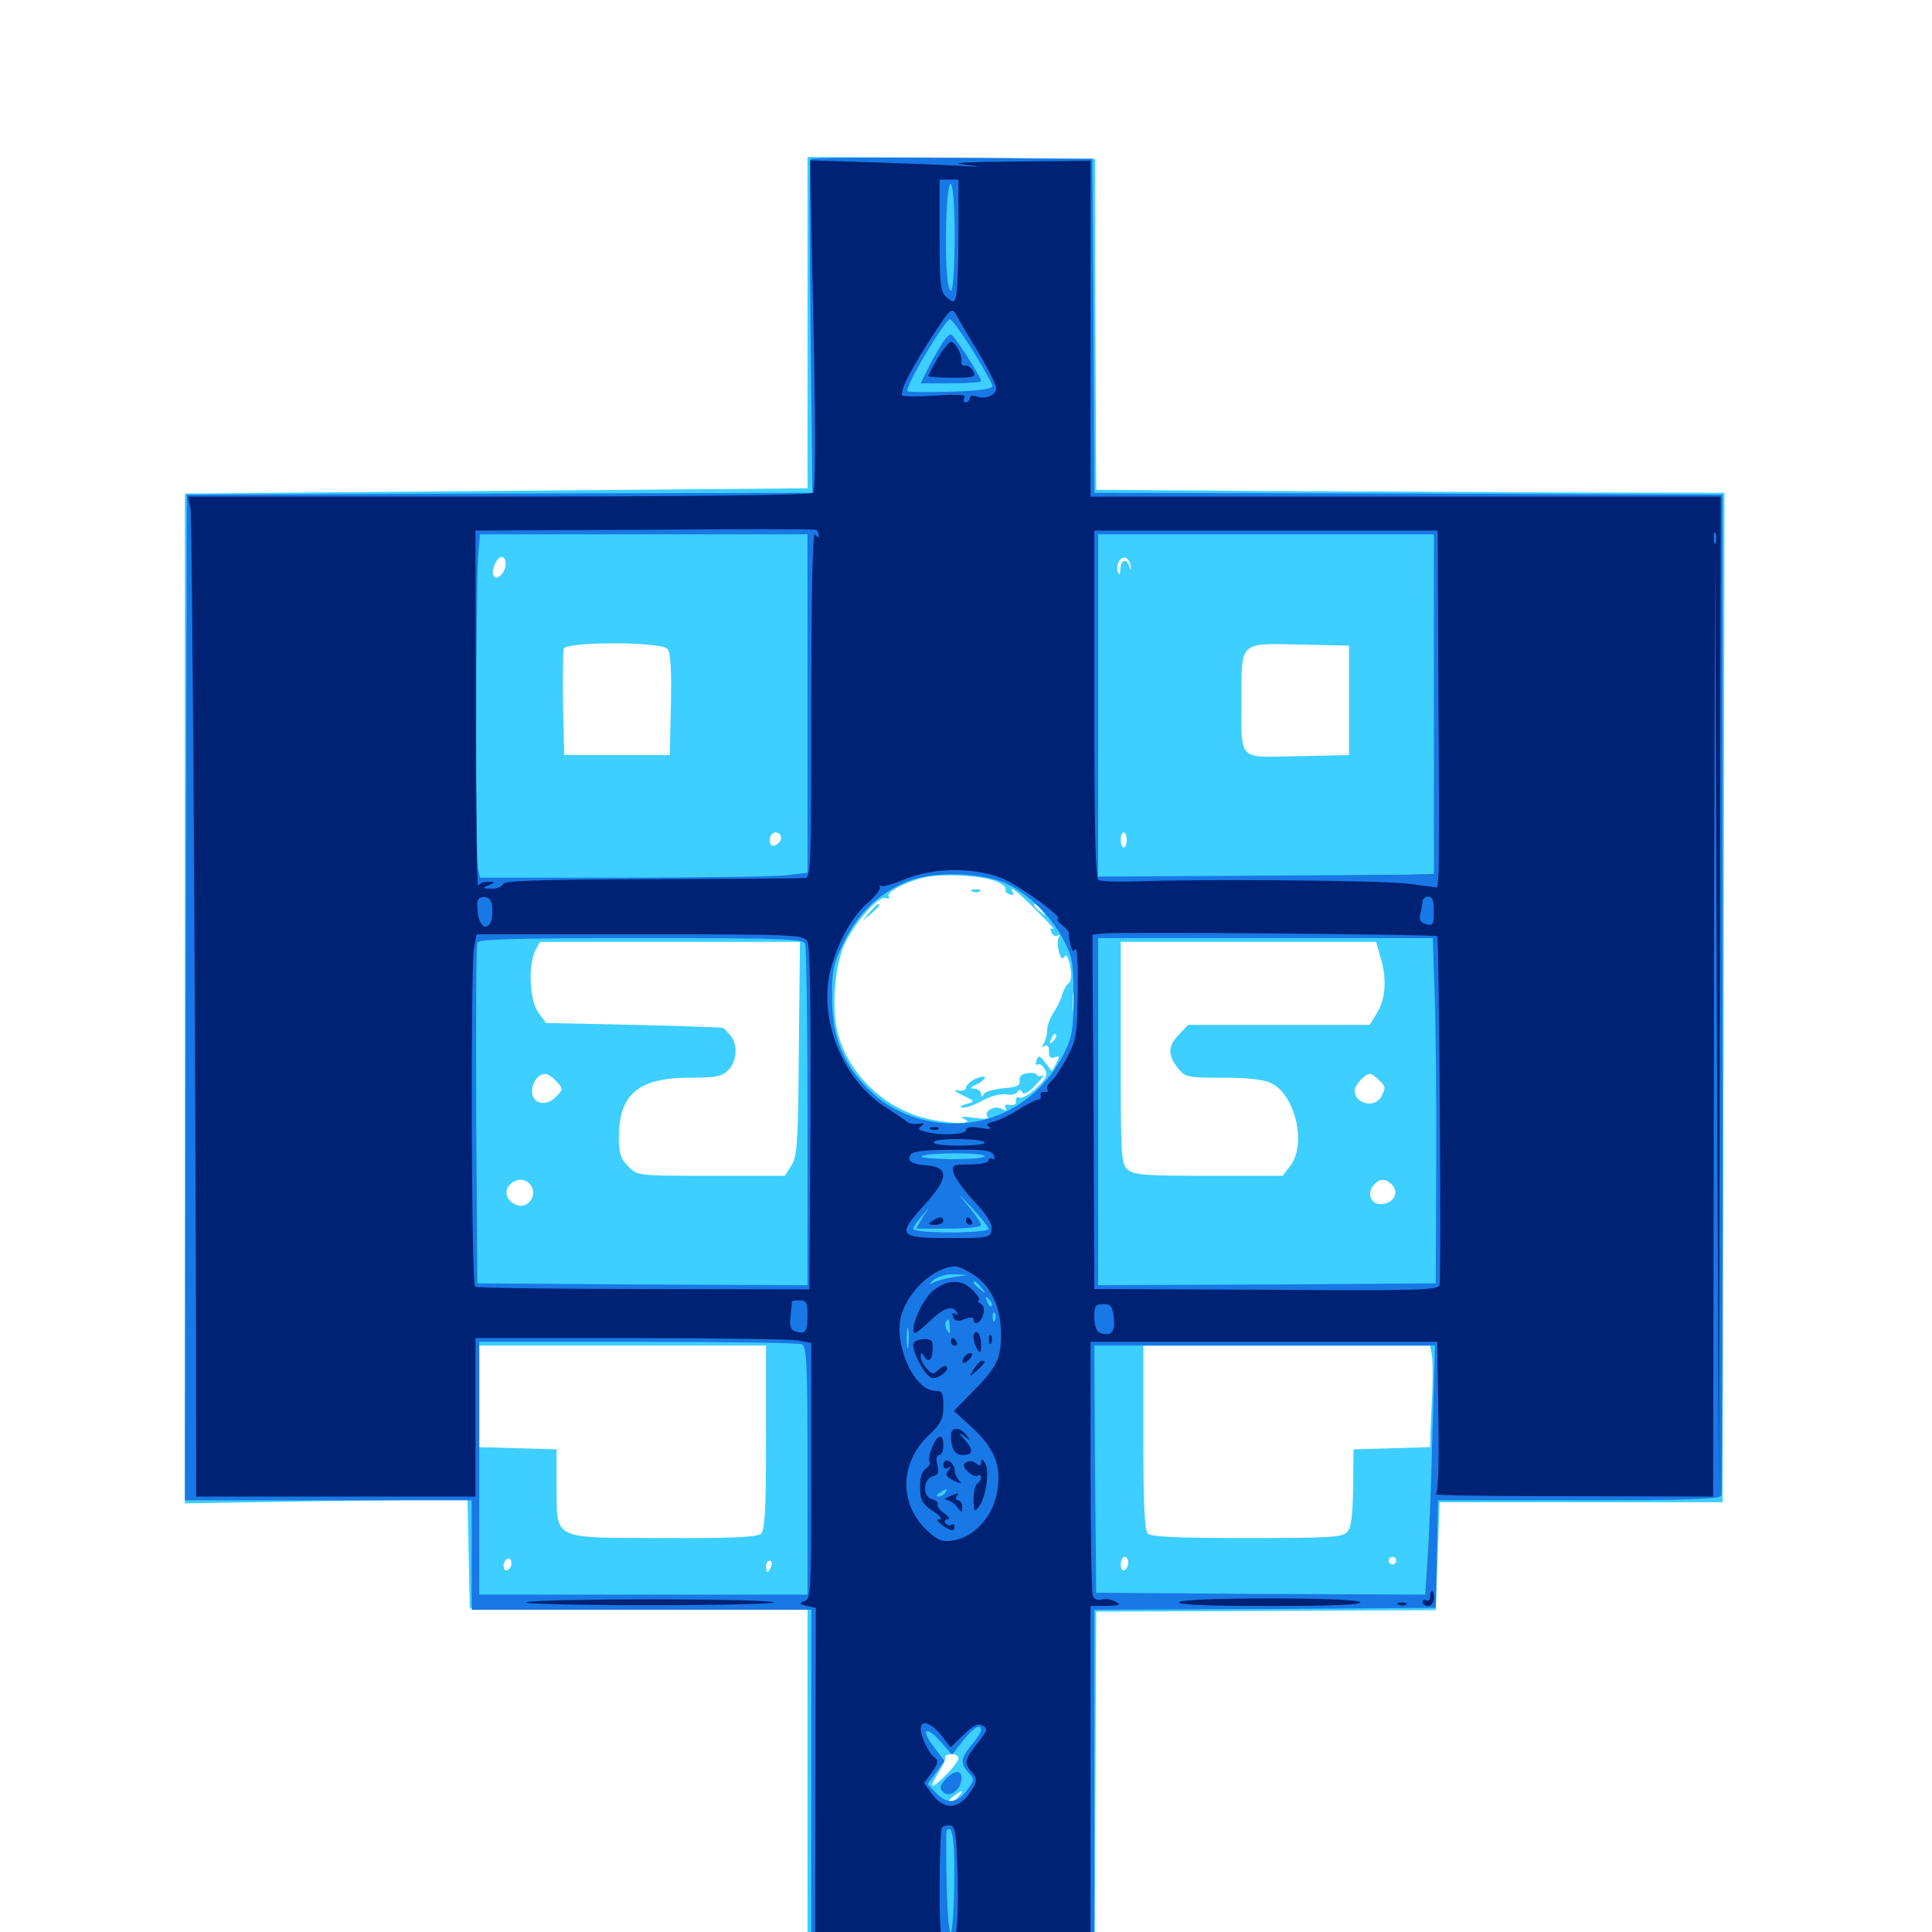 <svg xmlns="http://www.w3.org/2000/svg" viewBox="0 -1000 1000 1000">
	<path fill="#3ccfff" d="M417.969 -833.008V-747.266L256.836 -745.898L95.703 -744.531V-483.203V-221.875L168.945 -223.047L241.992 -224.023L242.578 -195.898L243.164 -167.773L330.664 -167.188L417.969 -166.797V-75V16.797L492.383 16.406L566.602 15.82L566.992 -75L567.383 -165.82L655.273 -166.211L743.164 -166.602L744.141 -194.531L745.117 -222.461H818.359H891.602L892.188 -483.789L892.578 -744.922L809.18 -745.117C763.086 -745.312 690.039 -745.703 646.484 -745.898L567.383 -746.484L566.992 -832.031L566.797 -917.773L492.383 -918.359L417.969 -918.75ZM261.719 -708.008C261.719 -703.32 256.641 -698.828 255.273 -702.344C254.297 -705.469 257.227 -711.719 259.766 -711.719C260.938 -711.719 261.719 -710.156 261.719 -708.008ZM585.156 -707.031C585.547 -704.688 585.352 -704.492 584.57 -706.836C583.203 -711.328 580.078 -710.352 579.883 -705.469C579.883 -702.93 579.297 -702.148 578.711 -703.516C577.344 -707.227 579.688 -712.109 582.617 -711.328C583.789 -710.742 585.156 -708.984 585.156 -707.031ZM404.297 -708.008C404.297 -708.984 403.516 -709.766 402.344 -709.766C401.367 -709.766 400.391 -708.398 400.391 -706.641C400.391 -705.078 401.367 -704.297 402.344 -704.883C403.516 -705.469 404.297 -706.836 404.297 -708.008ZM725.586 -705.859C726.172 -707.031 725.977 -707.812 724.805 -707.812C723.828 -707.812 722.266 -707.031 721.68 -705.859C721.094 -704.883 721.289 -703.906 722.461 -703.906C723.438 -703.906 725 -704.883 725.586 -705.859ZM345.508 -664.062C347.07 -662.305 347.656 -652.93 347.266 -635.352L346.68 -609.18H319.336H291.992L291.406 -635.352C291.211 -649.805 291.406 -662.891 291.797 -664.258C293.359 -667.969 342.383 -667.969 345.508 -664.062ZM698.242 -637.5V-609.18L671.68 -608.594C640.234 -608.008 642.578 -605.469 642.578 -638.086C642.578 -668.164 641.406 -666.992 672.461 -666.406L698.242 -665.82ZM404.297 -566.406C404.297 -564.844 402.93 -563.281 401.367 -562.5C399.414 -561.719 398.438 -562.695 398.438 -565.234C398.438 -567.383 399.805 -569.141 401.367 -569.141C402.93 -569.141 404.297 -567.969 404.297 -566.406ZM583.203 -565.234C583.203 -563.086 582.422 -561.328 581.641 -561.328C580.859 -561.328 580.078 -563.086 580.078 -565.234C580.078 -567.383 580.859 -569.141 581.641 -569.141C582.422 -569.141 583.203 -567.383 583.203 -565.234ZM257.227 -560.938C257.617 -562.109 257.617 -564.453 257.227 -565.82C256.641 -566.992 256.25 -566.016 256.25 -563.281C256.25 -560.547 256.641 -559.57 257.227 -560.938ZM265.625 -565.234C265.625 -566.406 264.648 -567.188 263.477 -567.188C262.5 -567.188 262.109 -566.406 262.695 -565.234C263.281 -564.258 264.258 -563.281 264.844 -563.281C265.234 -563.281 265.625 -564.258 265.625 -565.234ZM728.516 -564.453C728.516 -567.578 725.391 -568.164 723.633 -565.234C722.07 -562.695 724.414 -558.984 726.758 -560.352C727.734 -561.133 728.516 -562.891 728.516 -564.453ZM516.211 -543.555C518.945 -542.383 520.898 -540.625 520.508 -539.844C519.922 -538.867 520.898 -537.695 522.656 -537.109C524.219 -536.523 525 -536.719 524.414 -537.891C521.484 -542.578 526.172 -539.062 536.328 -528.906C542.383 -522.852 546.289 -518.555 545.117 -519.141C543.75 -519.922 543.359 -519.336 544.141 -517.578C544.727 -515.82 546.289 -515.039 547.461 -515.82C548.633 -516.406 548.828 -516.016 548.047 -514.844C547.266 -513.672 547.266 -510.352 548.047 -507.617C549.023 -503.906 549.805 -503.125 550.977 -504.883C551.953 -506.445 552.93 -504.688 553.906 -500C554.688 -495.508 554.492 -491.992 553.32 -491.211C552.148 -490.625 550.586 -487.891 549.805 -485.156C549.023 -482.422 546.875 -478.125 545.117 -475.586C543.555 -473.047 541.992 -468.945 541.992 -466.797C541.992 -464.453 541.211 -461.523 540.234 -459.961C539.062 -458.008 539.062 -457.617 540.625 -458.594C542.188 -459.57 542.969 -458.398 542.969 -455.859C542.969 -452.734 543.75 -451.953 545.898 -452.734C548.438 -453.711 548.633 -453.125 546.68 -449.609L544.531 -445.508L541.016 -450C538.086 -453.906 537.5 -453.906 536.523 -451.172C535.742 -449.219 535.938 -448.438 537.109 -449.023C538.086 -449.609 539.844 -448.438 540.82 -446.484C542.383 -443.555 541.602 -441.602 536.523 -436.914C533.008 -433.594 529.102 -431.445 527.734 -431.836C526.367 -432.422 525.586 -431.641 525.781 -430.078C526.172 -428.516 525 -427.734 522.656 -428.125C520.312 -428.516 519.727 -427.93 520.508 -426.562C521.484 -424.805 520.898 -424.805 518.359 -426.172C514.453 -428.125 508.594 -424.414 511.328 -421.68C512.109 -420.898 508.789 -420.703 503.906 -421.484C497.852 -422.266 496.289 -422.07 499.023 -420.898C506.055 -417.578 488.086 -418.359 476.562 -421.875C455.469 -428.125 438.477 -445.508 433.398 -466.211C430.469 -478.711 432.031 -499.609 436.914 -510.742C441.992 -522.07 454.688 -536.523 458.398 -535.156C459.961 -534.57 460.547 -534.766 459.961 -535.938C458.594 -538.086 467.773 -543.164 477.93 -545.703C487.109 -548.047 509.18 -546.875 516.211 -543.555ZM539.258 -528.711C541.797 -525.586 541.602 -525.391 538.672 -527.93C535.352 -530.469 534.375 -532.031 535.938 -532.031C536.328 -532.031 537.891 -530.469 539.258 -528.711ZM413.477 -457.227C413.086 -408.203 412.695 -401.367 409.57 -396.68L406.25 -391.406H367.969C330.078 -391.406 329.883 -391.406 325.195 -396.289C321.289 -400 320.312 -402.93 320.312 -411.328C320.312 -433.594 330.469 -442.188 357.031 -442.188C370.508 -442.188 373.633 -442.773 376.953 -446.094C381.641 -450.781 382.031 -460.156 377.734 -464.453C376.172 -466.211 374.609 -467.773 374.414 -467.969C374.219 -468.164 353.516 -468.945 328.32 -469.531L282.617 -470.508L278.711 -475.781C274.023 -482.031 273.242 -500.781 277.148 -508.203L279.492 -512.5H346.68H414.062ZM714.453 -504.883C717.969 -493.75 717.188 -483.008 712.891 -475.977L708.984 -469.531H662.109H615.039L610.352 -464.648C604.492 -458.789 604.297 -454.102 609.57 -447.266C613.477 -442.383 614.258 -442.188 633.008 -442.188C646.68 -442.188 654.297 -441.211 658.203 -439.258C670.703 -432.812 676.367 -407.422 667.773 -396.484L663.867 -391.406H625.586C592.578 -391.406 586.719 -391.797 583.594 -394.727C580.273 -397.656 580.078 -402.148 580.078 -455.273V-512.5H646.094H712.305ZM556.055 -476.953C555.664 -474.414 555.273 -476.367 555.273 -481.25C555.273 -486.133 555.664 -488.086 556.055 -485.742C556.445 -483.203 556.445 -479.297 556.055 -476.953ZM554.102 -467.188C554.688 -468.555 554.492 -470.312 553.906 -470.898C553.32 -471.68 552.734 -470.508 552.93 -468.359C552.93 -466.211 553.516 -465.625 554.102 -467.188ZM545.117 -461.133C543.164 -459.375 542.969 -459.57 544.141 -462.305C544.727 -464.258 545.898 -465.234 546.484 -464.648C547.07 -464.062 546.484 -462.5 545.117 -461.133ZM288.086 -440.234C291.602 -436.328 291.602 -436.133 287.695 -432.227C282.617 -426.953 275.391 -428.711 275.391 -435.156C275.391 -439.844 278.711 -444.141 282.227 -444.141C283.594 -444.141 286.133 -442.383 288.086 -440.234ZM713.672 -441.016C717.383 -437.5 717.383 -437.109 714.844 -432.227C711.523 -426.172 701.172 -428.711 701.172 -435.547C701.172 -438.281 706.445 -444.141 708.984 -444.141C709.961 -444.141 712.109 -442.773 713.672 -441.016ZM275.195 -385.742C277.734 -381.055 273.633 -375 268.555 -375.977C263.086 -377.148 260.352 -382.617 263.477 -386.328C266.992 -390.625 272.852 -390.234 275.195 -385.742ZM720.898 -386.328C724.219 -382.227 720.898 -376.758 714.648 -376.758C709.375 -376.758 707.422 -382.227 710.938 -386.523C714.062 -390.234 717.578 -390.234 720.898 -386.328ZM396.484 -255.859C396.484 -216.992 395.898 -207.812 393.75 -206.055C391.602 -204.297 377.344 -203.711 343.359 -203.906C285.156 -204.102 288.281 -202.539 288.086 -230.664V-249.805L268.164 -250.391L248.047 -250.977V-277.148V-303.516H322.266H396.484ZM741.016 -299.219C741.602 -296.68 741.602 -288.672 741.406 -281.055C741.016 -273.633 740.625 -263.672 740.43 -259.18L740.234 -250.977L720.508 -250.391L700.586 -249.805L700.391 -230.078C700.195 -216.602 699.414 -209.375 697.461 -207.227C695.117 -204.297 689.062 -203.906 645.703 -203.906C609.961 -203.906 595.898 -204.492 594.141 -206.25C592.383 -208.008 591.797 -221.68 591.797 -256.055V-303.516H666.016H740.234ZM264.453 -189.258C263.672 -187.695 262.5 -186.719 261.523 -187.305C260.742 -187.891 260.352 -189.648 260.938 -191.211C261.719 -192.773 262.891 -193.75 263.867 -193.164C264.648 -192.578 265.039 -190.82 264.453 -189.258ZM583.984 -191.406C583.984 -189.844 583.203 -187.891 582.031 -187.305C581.055 -186.719 580.078 -187.891 580.078 -190.039C580.078 -192.383 581.055 -194.141 582.031 -194.141C583.203 -194.141 583.984 -192.969 583.984 -191.406ZM722.656 -192.188C722.656 -191.211 721.875 -190.234 720.703 -190.234C719.727 -190.234 718.75 -191.211 718.75 -192.188C718.75 -193.359 719.727 -194.141 720.703 -194.141C721.875 -194.141 722.656 -193.359 722.656 -192.188ZM399.219 -189.258C398.438 -187.695 397.656 -186.328 397.266 -186.328C396.875 -186.328 396.484 -187.695 396.484 -189.258C396.484 -190.82 397.266 -192.188 398.438 -192.188C399.414 -192.188 399.805 -190.82 399.219 -189.258ZM496.094 -89.844C496.094 -88.672 492.969 -84.57 489.258 -80.859C481.445 -73.438 480.664 -74.023 486.133 -83.203C488.281 -86.523 489.648 -89.844 489.258 -90.625C488.867 -91.211 490.234 -91.992 492.383 -91.992C494.336 -92.188 496.094 -91.211 496.094 -89.844ZM496.094 -70.117C494.727 -68.555 492.773 -67.188 491.602 -67.188C490.43 -67.188 491.211 -68.555 493.359 -70.117C498.242 -73.828 499.219 -73.828 496.094 -70.117ZM503.516 -538.477C501.953 -539.062 502.539 -539.648 504.688 -539.648C506.836 -539.844 508.008 -539.258 507.227 -538.672C506.641 -538.086 504.883 -537.891 503.516 -538.477ZM450 -527.734L446.289 -523.242L450.781 -526.953C454.883 -530.469 456.055 -532.031 454.492 -532.031C454.102 -532.031 452.148 -530.078 450 -527.734ZM531.641 -444.531C528.906 -444.141 527.344 -442.773 527.734 -440.625C528.125 -438.086 526.367 -437.305 519.531 -436.719C514.844 -436.328 510.156 -435.156 509.375 -433.789C508.203 -432.031 507.812 -432.031 507.812 -433.984C507.812 -435.156 506.25 -436.328 504.492 -436.523C501.758 -436.523 501.953 -437.109 505.469 -438.672C507.812 -439.844 509.766 -441.406 509.766 -442.383C509.766 -443.164 507.617 -442.773 504.883 -441.602C502.148 -440.234 500 -438.281 500 -436.914C500 -435.742 498.047 -435.156 495.703 -435.547C492.969 -436.133 494.141 -435.156 498.047 -433.203C504.883 -429.883 504.883 -429.883 500 -428.516C496.875 -427.539 496.289 -426.953 498.438 -426.758C500.391 -426.562 505.078 -428.32 508.789 -430.469C512.695 -432.617 517.969 -433.984 520.508 -433.594C523.242 -433.008 525.977 -433.594 526.562 -434.766C527.344 -436.133 528.32 -436.133 529.102 -434.57C530.078 -433.203 532.617 -434.57 536.328 -438.672C539.453 -441.992 541.016 -444.141 539.648 -443.359C538.477 -442.773 537.109 -442.773 536.719 -443.555C536.523 -444.531 534.18 -444.922 531.641 -444.531ZM535.156 -439.258C537.891 -442.578 537.305 -442.969 533.203 -440.234C531.641 -439.258 530.859 -437.891 531.445 -437.305C532.227 -436.719 533.789 -437.5 535.156 -439.258Z"/>
	<path fill="#1878e5" d="M419.531 -917.773C418.945 -917.188 418.945 -878.125 419.531 -830.859L420.508 -744.922L258.594 -744.531L96.68 -743.945L96.094 -483.789L95.703 -223.438H169.922H244.141V-195.117V-166.797H332.031H419.922V-75V16.797H493.164H566.406V-75V-166.797L654.883 -167.188L743.164 -167.773L743.75 -195.703L744.336 -223.438H817.188C873.828 -223.438 890.43 -224.023 891.016 -225.977C891.406 -227.148 891.797 -344.336 891.602 -486.133V-743.945L729.102 -744.531L566.406 -744.922L566.016 -831.445L565.43 -917.773L492.969 -918.359C453.125 -918.555 420.117 -918.359 419.531 -917.773ZM494.141 -877.93C494.141 -862.891 493.359 -850.195 492.383 -849.609C490.234 -848.242 489.062 -865.43 489.844 -887.891C491.016 -915.234 494.141 -907.812 494.141 -877.93ZM503.516 -818.555C508.984 -809.57 513.672 -801.367 513.672 -800.195C513.672 -798.633 506.445 -797.656 491.992 -797.266C480.078 -796.875 470.117 -797.07 469.727 -797.461C467.969 -799.219 489.062 -834.766 491.797 -834.766C492.578 -834.766 497.852 -827.539 503.516 -818.555ZM417.969 -635.742V-548.242L406.055 -546.875C399.414 -546.289 361.133 -545.703 321.289 -545.703H248.438L247.461 -550.195C246.094 -555.273 246.289 -693.164 247.461 -711.328L248.438 -723.438H333.203H417.969ZM742.188 -635.547V-547.656L727.148 -547.266C718.75 -547.266 679.688 -546.875 640.234 -546.68L568.359 -546.289V-634.766V-723.438H655.273H742.188ZM521.484 -542.383C533.008 -536.719 543.945 -525.781 550.391 -513.672C555.078 -504.883 555.664 -501.562 555.664 -484.18C555.664 -467.773 554.883 -463.281 551.172 -455.664C544.336 -441.797 534.18 -431.25 521.094 -424.805C498.242 -413.281 468.359 -417.773 450.195 -435.547C436.523 -448.828 430.664 -462.891 430.664 -483.203C430.664 -498.242 431.25 -501.172 437.109 -512.891C444.336 -527.734 455.273 -537.891 470.117 -543.945C483.398 -549.219 509.18 -548.438 521.484 -542.383ZM416.797 -511.328C417.383 -509.57 417.969 -469.141 417.969 -421.484V-334.766L332.617 -335.156L247.07 -335.742L246.484 -422.656C246.289 -470.508 246.484 -510.742 247.07 -512.109C247.656 -513.867 266.406 -514.453 331.836 -514.453C406.445 -514.453 415.82 -514.062 416.797 -511.328ZM742.578 -485.352C743.164 -469.336 743.555 -429.102 743.359 -396.094L743.164 -335.742L655.859 -335.156L568.359 -334.766V-424.609V-514.453H655.078H741.602ZM509.766 -401.562C509.766 -400.586 501.953 -400 492.383 -400C482.812 -400.195 475.977 -400.781 477.148 -401.562C480.273 -403.516 509.766 -403.516 509.766 -401.562ZM511.719 -363.867C511.719 -362.891 502.93 -362.109 492.188 -362.109C481.445 -362.109 472.656 -362.891 472.656 -363.867C472.656 -364.844 474.414 -367.578 476.758 -370.117L480.664 -374.805L477.344 -369.531L474.219 -364.062H491.016C500.781 -364.062 507.812 -364.844 507.812 -366.016C507.812 -366.992 504.688 -371.68 500.781 -376.172C494.922 -383.203 495.312 -383.008 502.734 -375.195C507.617 -369.922 511.719 -364.844 511.719 -363.867ZM492.773 -338.867C488.281 -338.086 483.594 -336.719 482.031 -335.547C480.469 -334.57 481.055 -335.352 483.008 -337.305C485.352 -339.258 489.453 -340.625 493.945 -340.43L500.977 -340.039ZM508.008 -333.398C510.547 -330.273 510.352 -330.078 507.422 -332.617C504.102 -335.156 503.125 -336.719 504.688 -336.719C505.078 -336.719 506.641 -335.156 508.008 -333.398ZM513.281 -324.023C512.695 -323.438 511.523 -324.414 510.938 -326.367C509.766 -329.102 509.961 -329.297 511.914 -327.539C513.281 -326.172 513.867 -324.609 513.281 -324.023ZM515.039 -316.797C514.453 -315.234 513.867 -315.82 513.867 -317.969C513.672 -320.117 514.258 -321.289 514.844 -320.508C515.43 -319.922 515.625 -318.164 515.039 -316.797ZM491.602 -312.891C491.992 -309.57 491.602 -309.18 490.234 -311.328C489.258 -312.891 489.062 -314.844 489.453 -315.625C491.016 -317.969 491.406 -317.578 491.602 -312.891ZM470.117 -303.125C469.727 -300.586 469.336 -302.539 469.336 -307.422C469.336 -312.305 469.727 -314.258 470.117 -311.914C470.508 -309.375 470.508 -305.469 470.117 -303.125ZM414.844 -304.297C417.578 -303.32 417.969 -295.703 417.969 -238.867V-174.609H333.008H248.047V-240.039V-305.469H329.883C375 -305.469 413.086 -304.883 414.844 -304.297ZM741.406 -257.227C740.82 -231.641 739.648 -202.539 738.867 -192.578L737.695 -174.609L652.539 -175L567.383 -175.586L566.797 -239.648L566.406 -303.516H654.492H742.773ZM489.258 -227.344C488.672 -226.367 486.914 -225.391 485.742 -225.391C484.375 -225.391 484.57 -226.172 486.328 -227.344C490.039 -229.688 490.82 -229.688 489.258 -227.344ZM507.812 -104.492C507.812 -103.516 505.664 -100 502.93 -96.875C497.266 -90.039 496.875 -87.305 501.367 -82.422C504.492 -79.102 504.297 -78.516 500.586 -73.438C495.508 -66.406 490.234 -66.016 484.57 -71.875L480.078 -76.562L484.57 -82.617L488.867 -88.477L483.594 -95.508C476.367 -104.883 479.102 -107.227 486.719 -98.633L492.773 -91.797L498.438 -99.023C504.102 -106.055 507.812 -108.203 507.812 -104.492ZM493.945 -28.516C493.555 6.836 491.016 10.547 490.039 -22.852C489.648 -38.867 489.648 -52.148 490.039 -52.734C492.969 -55.469 494.141 -48.242 493.945 -28.516ZM487.891 -822.656C486.328 -820.117 483.008 -814.453 480.664 -809.961L476.562 -801.562H492.188C500.781 -801.562 507.812 -802.148 507.812 -802.734C507.812 -804.883 493.555 -826.953 492.188 -826.953C491.406 -826.953 489.453 -825 487.891 -822.656ZM489.258 -78.906C486.523 -75.781 486.133 -74.414 488.086 -72.461C491.211 -69.336 496.875 -73.047 497.656 -78.711C498.438 -83.984 493.945 -84.18 489.258 -78.906Z"/>
	<path fill="#002274" d="M420.508 -857.812C422.266 -780.664 422.266 -747.07 420.898 -744.922C420.117 -743.75 359.57 -742.969 258.398 -742.969H97.266L98.633 -736.719C99.609 -732.031 101.562 -412.695 101.562 -230.859V-225.391H173.828H246.094V-266.406V-307.422H325.781C369.531 -307.422 408.594 -306.836 412.695 -306.25L419.922 -304.883V-238.672C419.922 -177.539 419.727 -172.461 416.602 -171.289C413.477 -170.117 413.672 -169.727 417.578 -168.75L422.266 -167.773L422.07 -76.367L421.875 14.844H493.164H564.453V-76.953V-168.75H572.852C579.492 -168.945 580.469 -169.336 577.539 -170.898C575.586 -172.07 572.266 -172.656 570.312 -172.07C568.164 -171.484 566.211 -172.266 565.625 -174.023C565.039 -175.586 564.453 -205.859 564.453 -241.211V-305.469H654.297H743.945L744.531 -266.406C744.922 -241.602 744.336 -226.953 743.164 -226.562C742.188 -225.977 774.023 -225.586 814.062 -225.586L886.719 -225.391L887.109 -471.094L887.695 -716.602L888.672 -474.414L889.648 -232.227L890.234 -487.695L890.625 -742.969H727.539H564.453V-829.883V-916.797L525.977 -916.406C499.414 -916.211 491.016 -915.625 499.023 -914.844C509.57 -913.477 509.375 -913.477 496.094 -914.258C488.086 -914.648 467.383 -915.43 450.391 -916.016L419.336 -916.992ZM430.273 -913.477C431.445 -914.062 430.469 -914.453 427.734 -914.453C425 -914.453 424.023 -914.062 425.391 -913.477C426.562 -913.086 428.906 -913.086 430.273 -913.477ZM496.094 -879.297C496.094 -863.867 495.508 -849.414 494.922 -847.07C493.945 -843.164 493.555 -843.164 490.039 -846.094C486.719 -849.023 486.328 -852.148 486.328 -878.125V-907.031H491.211H496.094ZM506.445 -817.578C511.523 -809.18 515.625 -800.781 515.625 -799.219C515.625 -795.508 510.547 -793.164 505.664 -794.727C503.516 -795.508 501.953 -795.117 501.953 -793.945C501.953 -792.773 500.977 -791.797 499.805 -791.797C498.828 -791.797 498.438 -792.773 499.219 -794.141C500.195 -795.703 496.484 -796.094 485.156 -795.312C476.758 -794.727 468.75 -794.727 467.383 -795.117C464.648 -796.094 471.875 -809.961 484.961 -829.688C491.992 -840.234 492.773 -840.82 494.922 -837.109C496.094 -834.766 501.172 -826.172 506.445 -817.578ZM108.008 -739.648C109.18 -740.234 107.812 -740.625 104.492 -740.625C101.367 -740.625 100.195 -740.234 102.148 -739.648C103.906 -739.258 106.641 -739.258 108.008 -739.648ZM186.914 -739.844C187.695 -740.43 186.523 -741.016 184.375 -740.82C182.227 -740.82 181.641 -740.234 183.203 -739.648C184.57 -739.062 186.328 -739.258 186.914 -739.844ZM233.008 -739.648C235.352 -740.039 233.398 -740.43 228.516 -740.43C223.633 -740.43 221.68 -740.039 224.219 -739.648C226.562 -739.258 230.469 -739.258 233.008 -739.648ZM423.828 -722.852C423.828 -721.484 423.047 -721.68 421.875 -723.438C420.703 -725.391 419.922 -695.117 419.922 -636.133C419.922 -551.367 419.727 -545.703 416.602 -545.508C414.648 -545.312 378.906 -545.117 337.109 -544.922C278.125 -544.727 260.938 -544.141 260.352 -542.383C259.766 -541.016 257.031 -539.844 254.297 -540.039C249.609 -540.039 249.414 -540.234 252.93 -541.797C256.641 -543.359 256.641 -543.555 252.539 -543.555C250.195 -543.75 247.852 -542.578 247.461 -541.406C246.875 -540.039 246.289 -580.859 246.289 -632.031L246.094 -725.391L333.594 -725.781C381.641 -726.172 421.484 -726.172 422.461 -725.781C423.242 -725.391 423.828 -724.023 423.828 -722.852ZM744.531 -639.062C744.922 -591.406 744.922 -549.805 744.531 -546.68L743.945 -540.625L728.906 -542.578C715.039 -544.336 622.266 -545.117 586.133 -543.75C577.734 -543.555 569.727 -543.75 568.555 -544.531C566.992 -545.508 566.406 -571.68 566.406 -635.742V-725.391H655.273H744.141ZM888.086 -719.141C887.5 -717.773 887.109 -718.75 887.109 -721.484C887.109 -724.219 887.5 -725.195 888.086 -724.023C888.477 -722.656 888.477 -720.312 888.086 -719.141ZM517.969 -545.703C527.148 -542.188 551.758 -524.219 547.461 -524.219C546.68 -524.219 547.656 -522.852 549.805 -521.094C551.953 -519.531 553.516 -517.578 553.32 -516.797C553.125 -516.016 553.516 -513.281 554.102 -510.938C554.883 -507.617 555.664 -507.031 556.641 -508.789C557.617 -509.961 558.008 -500.195 557.812 -486.914C557.617 -464.844 557.227 -461.914 552.344 -452.734C549.609 -447.461 545.898 -441.797 544.141 -440.43C542.383 -439.062 541.602 -437.109 542.188 -436.133C542.773 -435.156 542.188 -434.57 540.625 -434.766C539.258 -435.156 538.281 -434.18 538.672 -432.812C538.867 -431.641 538.477 -430.664 537.695 -430.859C536.719 -431.055 532.422 -428.906 527.93 -426.172C523.438 -423.242 517.578 -420.312 514.648 -419.531C510.742 -418.555 510.156 -417.773 512.109 -416.602C513.477 -415.625 511.523 -415.43 507.422 -416.211C502.539 -416.992 500 -416.602 500 -415.039C500 -412.695 486.523 -412.109 478.906 -414.258C475.391 -415.039 474.805 -415.82 476.953 -417.188C478.711 -418.555 478.516 -418.75 475.586 -418.359C473.438 -417.969 470.898 -418.359 469.727 -419.141C468.75 -420.117 463.477 -423.633 458.008 -427.148C436.523 -441.016 424.023 -471.289 429.492 -496.289C432.812 -510.742 440.234 -524.805 449.023 -532.617C452.93 -535.938 455.859 -539.648 455.469 -540.625C455.078 -541.797 455.273 -542.188 456.055 -541.406C456.641 -540.82 462.305 -542.383 468.359 -544.922C483.008 -550.977 503.32 -551.172 517.969 -545.703ZM254.883 -528.125C254.883 -518.75 249.023 -517.383 247.461 -526.562C246.289 -534.18 247.266 -536.328 251.562 -535.547C253.906 -535.156 254.883 -532.812 254.883 -528.125ZM742.188 -528.32C742.188 -521.484 741.797 -520.703 738.086 -521.68C735.156 -522.461 734.375 -523.828 735.156 -526.953C735.742 -529.102 736.328 -532.227 736.328 -533.594C736.328 -534.766 737.695 -535.938 739.258 -535.938C741.406 -535.938 742.188 -533.789 742.188 -528.32ZM400.977 -518.945C402.148 -519.531 401.172 -519.922 398.438 -519.922C395.703 -519.922 394.727 -519.531 396.094 -518.945C397.266 -518.555 399.609 -518.555 400.977 -518.945ZM743.945 -515.43C744.922 -514.258 746.094 -338.477 745.117 -334.766C744.336 -332.227 733.008 -331.836 655.273 -332.422L566.406 -332.812L566.016 -424.609L565.43 -516.211L570.312 -516.797C577.93 -517.773 742.969 -516.406 743.945 -515.43ZM417.969 -512.5C419.336 -509.961 419.727 -479.102 419.531 -420.703L418.945 -332.617L333.203 -332.812C286.133 -332.812 246.875 -333.398 245.898 -333.984C243.945 -335.156 243.555 -497.656 245.312 -509.18L246.68 -516.406H331.25C413.281 -516.406 416.016 -516.211 417.969 -512.5ZM509.766 -408.594C509.766 -407.617 503.516 -407.031 495.898 -407.031C487.5 -407.031 482.617 -407.812 483.398 -408.984C484.766 -411.133 509.766 -410.742 509.766 -408.594ZM514.453 -401.953C515.039 -400.391 514.844 -399.609 513.672 -400.195C512.5 -400.781 511.719 -400.391 511.719 -399.414C511.719 -398.242 507.617 -397.266 502.148 -397.266C493.164 -397.266 492.578 -397.07 493.555 -392.969C494.141 -390.43 499.023 -383.789 504.297 -378.125C510.938 -371.094 513.672 -366.602 513.281 -363.477C512.695 -359.375 511.914 -359.18 491.211 -359.18C465.039 -359.18 464.062 -360.547 478.516 -376.367C491.211 -390.43 491.406 -395.898 479.102 -396.875C473.633 -397.266 470.703 -398.438 470.703 -400.195C470.703 -404.102 473.828 -404.688 494.336 -404.883C509.766 -405.078 513.477 -404.492 514.453 -401.953ZM504.102 -340.039C513.281 -333.984 518.164 -323.047 518.164 -308.984C517.969 -296.289 516.211 -292.578 502.734 -278.906L493.75 -269.727L503.516 -260.742C515.625 -249.609 518.945 -239.648 515.625 -225.391C512.891 -213.867 503.516 -204.297 493.75 -202.734C487.695 -201.758 485.742 -202.344 479.688 -208.008C465.234 -221.68 465.625 -242.773 480.664 -257.031C487.109 -263.086 488.281 -265.625 488.281 -272.266C488.281 -278.906 487.695 -280.078 484.18 -280.078C472.852 -280.078 461.914 -305.469 466.797 -320.117C470.898 -332.812 483.984 -344.141 494.336 -344.531C496.094 -344.531 500.391 -342.578 504.102 -340.039ZM417.969 -319.531C417.969 -310.742 417.188 -309.375 412.109 -310.742C409.18 -311.523 408.594 -313.086 409.18 -318.945C409.57 -322.852 409.961 -326.172 409.961 -326.562C410.156 -326.758 411.914 -326.953 414.062 -326.953C417.383 -326.953 417.969 -325.586 417.969 -319.531ZM576.562 -317.969C577.344 -310.547 575 -308.008 569.336 -310.156C567.578 -310.742 566.406 -313.867 566.406 -318.164C566.406 -324.023 566.992 -325 571.094 -325C575 -325 575.781 -323.828 576.562 -317.969ZM610.938 -308.008C613.867 -308.398 610.938 -308.789 604.492 -308.789C598.047 -308.789 595.703 -308.398 599.219 -308.008C602.734 -307.617 608.008 -307.617 610.938 -308.008ZM631.445 -308.008C632.617 -308.594 631.641 -308.984 628.906 -308.984C626.172 -308.984 625.195 -308.594 626.562 -308.008C627.734 -307.617 630.078 -307.617 631.445 -308.008ZM674.414 -308.008C678.906 -308.398 674.805 -308.594 665.039 -308.594C655.469 -308.594 651.758 -308.398 656.836 -308.008C661.914 -307.617 669.922 -307.617 674.414 -308.008ZM487.109 -101.953L491.992 -95.508L498.828 -102.148C503.906 -107.031 506.25 -108.203 508.594 -106.836C511.523 -105.273 511.133 -104.102 505.859 -97.656C499.219 -89.062 498.828 -87.305 503.125 -82.617C505.469 -80.078 505.664 -78.32 504.102 -75.391C497.852 -63.672 489.453 -62.109 482.617 -71.094L478.32 -77.148L482.422 -82.812C485.547 -87.109 485.938 -88.867 483.984 -90.039C481.055 -91.797 476.562 -101.172 476.562 -105.273C476.562 -110.156 481.836 -108.398 487.109 -101.953ZM493.555 -62.109C494.336 -62.695 493.164 -63.281 491.016 -63.086C488.867 -63.086 488.281 -62.5 489.844 -61.914C491.211 -61.328 492.969 -61.523 493.555 -62.109ZM495.703 -27.93C496.289 0.781 494.336 11.328 489.258 7.031C486.914 5.078 486.328 -1.172 486.328 -24.219C486.328 -39.844 486.914 -53.516 487.695 -54.297C488.477 -55.078 490.43 -55.273 492.188 -55.078C494.531 -54.492 495.117 -50 495.703 -27.93ZM472.266 12.305C476.172 11.914 472.852 11.523 464.844 11.523C456.836 11.523 453.516 11.914 457.617 12.305C461.523 12.695 468.164 12.695 472.266 12.305ZM516.992 12.109C517.773 11.523 516.602 10.938 514.453 11.133C512.305 11.133 511.719 11.719 513.281 12.305C514.648 12.891 516.406 12.695 516.992 12.109ZM540.43 12.109C541.211 11.523 540.039 10.938 537.891 11.133C535.742 11.133 535.156 11.719 536.719 12.305C538.086 12.891 539.844 12.695 540.43 12.109ZM485.352 -814.648C482.617 -809.961 480.469 -805.664 480.469 -805.273C480.469 -804.883 486.133 -804.492 492.969 -804.492C504.297 -804.492 505.273 -804.883 503.711 -807.812C502.734 -809.766 500.781 -811.133 499.414 -810.742C498.047 -810.547 497.266 -811.523 497.656 -812.891C498.242 -816.016 494.531 -823.047 492.188 -823.047C491.211 -823.047 488.086 -819.141 485.352 -814.648ZM482.031 -415.43C480.469 -416.016 481.055 -416.602 483.203 -416.602C485.352 -416.797 486.523 -416.211 485.742 -415.625C485.156 -415.039 483.398 -414.844 482.031 -415.43ZM482.422 -367.969C480.078 -366.406 480.273 -366.016 483.984 -366.016C486.328 -366.016 488.281 -366.992 488.281 -367.969C488.281 -370.508 486.133 -370.508 482.422 -367.969ZM500 -367.969C500 -366.992 500.977 -366.016 502.148 -366.016C503.125 -366.016 503.516 -366.992 502.93 -367.969C502.344 -369.141 501.367 -369.922 500.781 -369.922C500.391 -369.922 500 -369.141 500 -367.969ZM482.617 -331.641C477.344 -327.148 470.898 -312.5 473.242 -310.156C473.633 -309.57 477.344 -312.305 481.25 -316.211C488.672 -323.242 492.969 -324.609 495.312 -320.703C496.094 -319.336 495.898 -319.141 494.531 -319.922C492.969 -320.703 492.578 -320.312 493.359 -318.359C494.141 -316.211 495.703 -315.82 499.219 -317.188C502.148 -318.359 503.906 -318.359 503.906 -317.188C503.906 -313.477 507.617 -315.234 508.789 -319.336C509.766 -322.07 509.18 -324.219 507.617 -325.195C506.055 -326.172 505.664 -326.953 506.641 -326.953C507.617 -326.953 506.445 -329.102 503.906 -331.836C498.047 -338.086 490.234 -338.086 482.617 -331.641ZM503.906 -308.008C503.906 -306.055 504.883 -303.125 505.859 -301.562C507.422 -299.219 507.812 -299.805 507.812 -303.906C507.812 -306.836 507.031 -309.766 505.859 -310.352C504.883 -310.938 503.906 -309.961 503.906 -308.008ZM511.914 -306.25C511.914 -304.102 512.5 -303.516 513.086 -305.078C513.672 -306.445 513.477 -308.203 512.891 -308.789C512.305 -309.57 511.719 -308.398 511.914 -306.25ZM472.656 -303.906C472.656 -299.219 478.711 -288.281 482.031 -286.914C485.156 -285.742 491.992 -290.82 489.844 -292.773C489.258 -293.359 487.5 -292.578 485.742 -291.016C483.203 -288.477 482.617 -288.477 479.688 -291.602C477.93 -293.555 476.562 -296.289 476.562 -297.852C476.562 -300.195 476.953 -300.195 478.516 -297.656C481.055 -293.555 483.398 -297.461 482.617 -304.883C482.422 -308.203 472.656 -307.227 472.656 -303.906ZM492.188 -305.469C492.188 -304.492 493.164 -303.516 494.336 -303.516C495.312 -303.516 495.703 -304.492 495.117 -305.469C494.531 -306.641 493.555 -307.422 492.969 -307.422C492.578 -307.422 492.188 -306.641 492.188 -305.469ZM499.023 -297.461C496.875 -294.141 499.219 -293.359 501.953 -296.68C503.516 -298.438 503.516 -299.609 502.344 -299.609C501.172 -299.609 499.609 -298.633 499.023 -297.461ZM504.102 -291.406C501.367 -286.914 501.367 -286.914 505.664 -290.625C509.961 -294.531 510.547 -295.703 508.203 -295.703C507.422 -295.703 505.664 -293.75 504.102 -291.406ZM492.188 -256.836C492.188 -250.586 494.336 -246.875 497.852 -246.875C503.711 -246.875 504.102 -249.219 499.609 -254.492C495.898 -258.594 495.703 -258.984 499.023 -256.641C502.734 -253.906 502.734 -253.906 500.195 -257.227C496.68 -261.719 492.188 -261.523 492.188 -256.836ZM482.422 -250.781C481.055 -247.461 480.469 -244.336 481.055 -243.555C481.836 -242.969 481.055 -241.406 479.688 -240.234C476.562 -237.891 475.977 -235.156 476.367 -226.953C476.562 -223.438 478.516 -220.508 483.008 -217.773C486.328 -215.625 488.086 -213.672 486.523 -213.672C484.375 -213.672 484.766 -212.891 487.5 -210.742C491.992 -207.422 494.141 -207.031 494.141 -209.961C494.141 -210.938 493.359 -211.523 492.383 -210.742C491.406 -210.156 490.039 -210.547 489.258 -211.719C488.672 -212.695 489.258 -213.672 490.625 -213.672C491.992 -213.672 491.016 -215.039 488.672 -216.797C486.328 -218.359 484.766 -220.508 485.352 -221.484C485.938 -222.266 484.57 -223.438 482.422 -224.023C477.344 -225.391 477.734 -234.57 483.008 -235.938C485.742 -236.523 486.133 -237.891 485.156 -241.797C484.375 -244.922 484.766 -246.875 486.133 -246.875C487.305 -246.875 488.281 -249.023 488.281 -251.758C488.281 -258.398 485.352 -257.812 482.422 -250.781ZM488.281 -241.797C488.281 -240.039 489.258 -239.453 490.82 -240.234C492.578 -241.406 492.578 -241.211 490.82 -238.867C489.062 -236.719 489.648 -235.547 493.75 -233.594C497.461 -231.836 498.242 -231.836 496.484 -233.594C495.117 -234.961 494.141 -237.5 494.141 -239.258C494.141 -241.016 492.773 -242.969 491.211 -243.75C489.453 -244.336 488.281 -243.75 488.281 -241.797ZM500.195 -243.164C498.242 -241.992 498.438 -240.82 500.977 -238.281C502.734 -236.523 505.078 -235.547 506.055 -236.133C507.031 -236.914 507.812 -236.523 507.812 -235.352C507.812 -234.375 507.031 -232.812 505.859 -232.227C504.883 -231.641 503.906 -227.734 503.906 -223.828C504.102 -217.383 504.297 -216.992 506.641 -220.117C510.352 -224.805 512.305 -238.477 509.961 -242.578C508.594 -244.922 508.008 -245.117 507.812 -243.164C507.812 -241.211 507.227 -241.016 505.273 -242.578C503.906 -243.75 501.758 -243.945 500.195 -243.164ZM491.211 -225.391C489.062 -224.414 488.477 -223.633 490.039 -223.633C491.602 -223.438 493.945 -221.875 495.312 -220.117C497.852 -216.797 497.852 -216.797 498.047 -220.117C498.047 -221.875 497.07 -223.438 495.898 -223.438C494.922 -223.438 494.531 -224.414 495.117 -225.391C496.484 -227.539 496.484 -227.539 491.211 -225.391ZM740.234 -173.438C740.234 -171.875 739.453 -171.094 738.281 -171.68C737.305 -172.266 736.328 -171.875 736.328 -170.898C736.328 -169.727 737.695 -168.75 739.258 -168.75C740.82 -168.75 742.188 -170.508 742.188 -172.656C742.188 -174.805 741.797 -176.562 741.211 -176.562C740.625 -176.562 740.234 -175.195 740.234 -173.438ZM272.461 -170.703C269.336 -169.922 297.852 -169.141 335.938 -169.141C374.023 -169.141 403.125 -169.922 400.391 -170.703C394.141 -172.656 280.273 -172.656 272.461 -170.703ZM610.352 -170.703C609.57 -169.336 625.586 -168.75 657.227 -168.75C688.867 -168.75 704.883 -169.336 704.102 -170.703C703.32 -171.875 685.547 -172.656 657.227 -172.656C628.906 -172.656 611.133 -171.875 610.352 -170.703ZM724.219 -169.336C722.656 -169.922 723.242 -170.508 725.391 -170.508C727.539 -170.703 728.711 -170.117 727.93 -169.531C727.344 -168.945 725.586 -168.75 724.219 -169.336Z"/>
</svg>